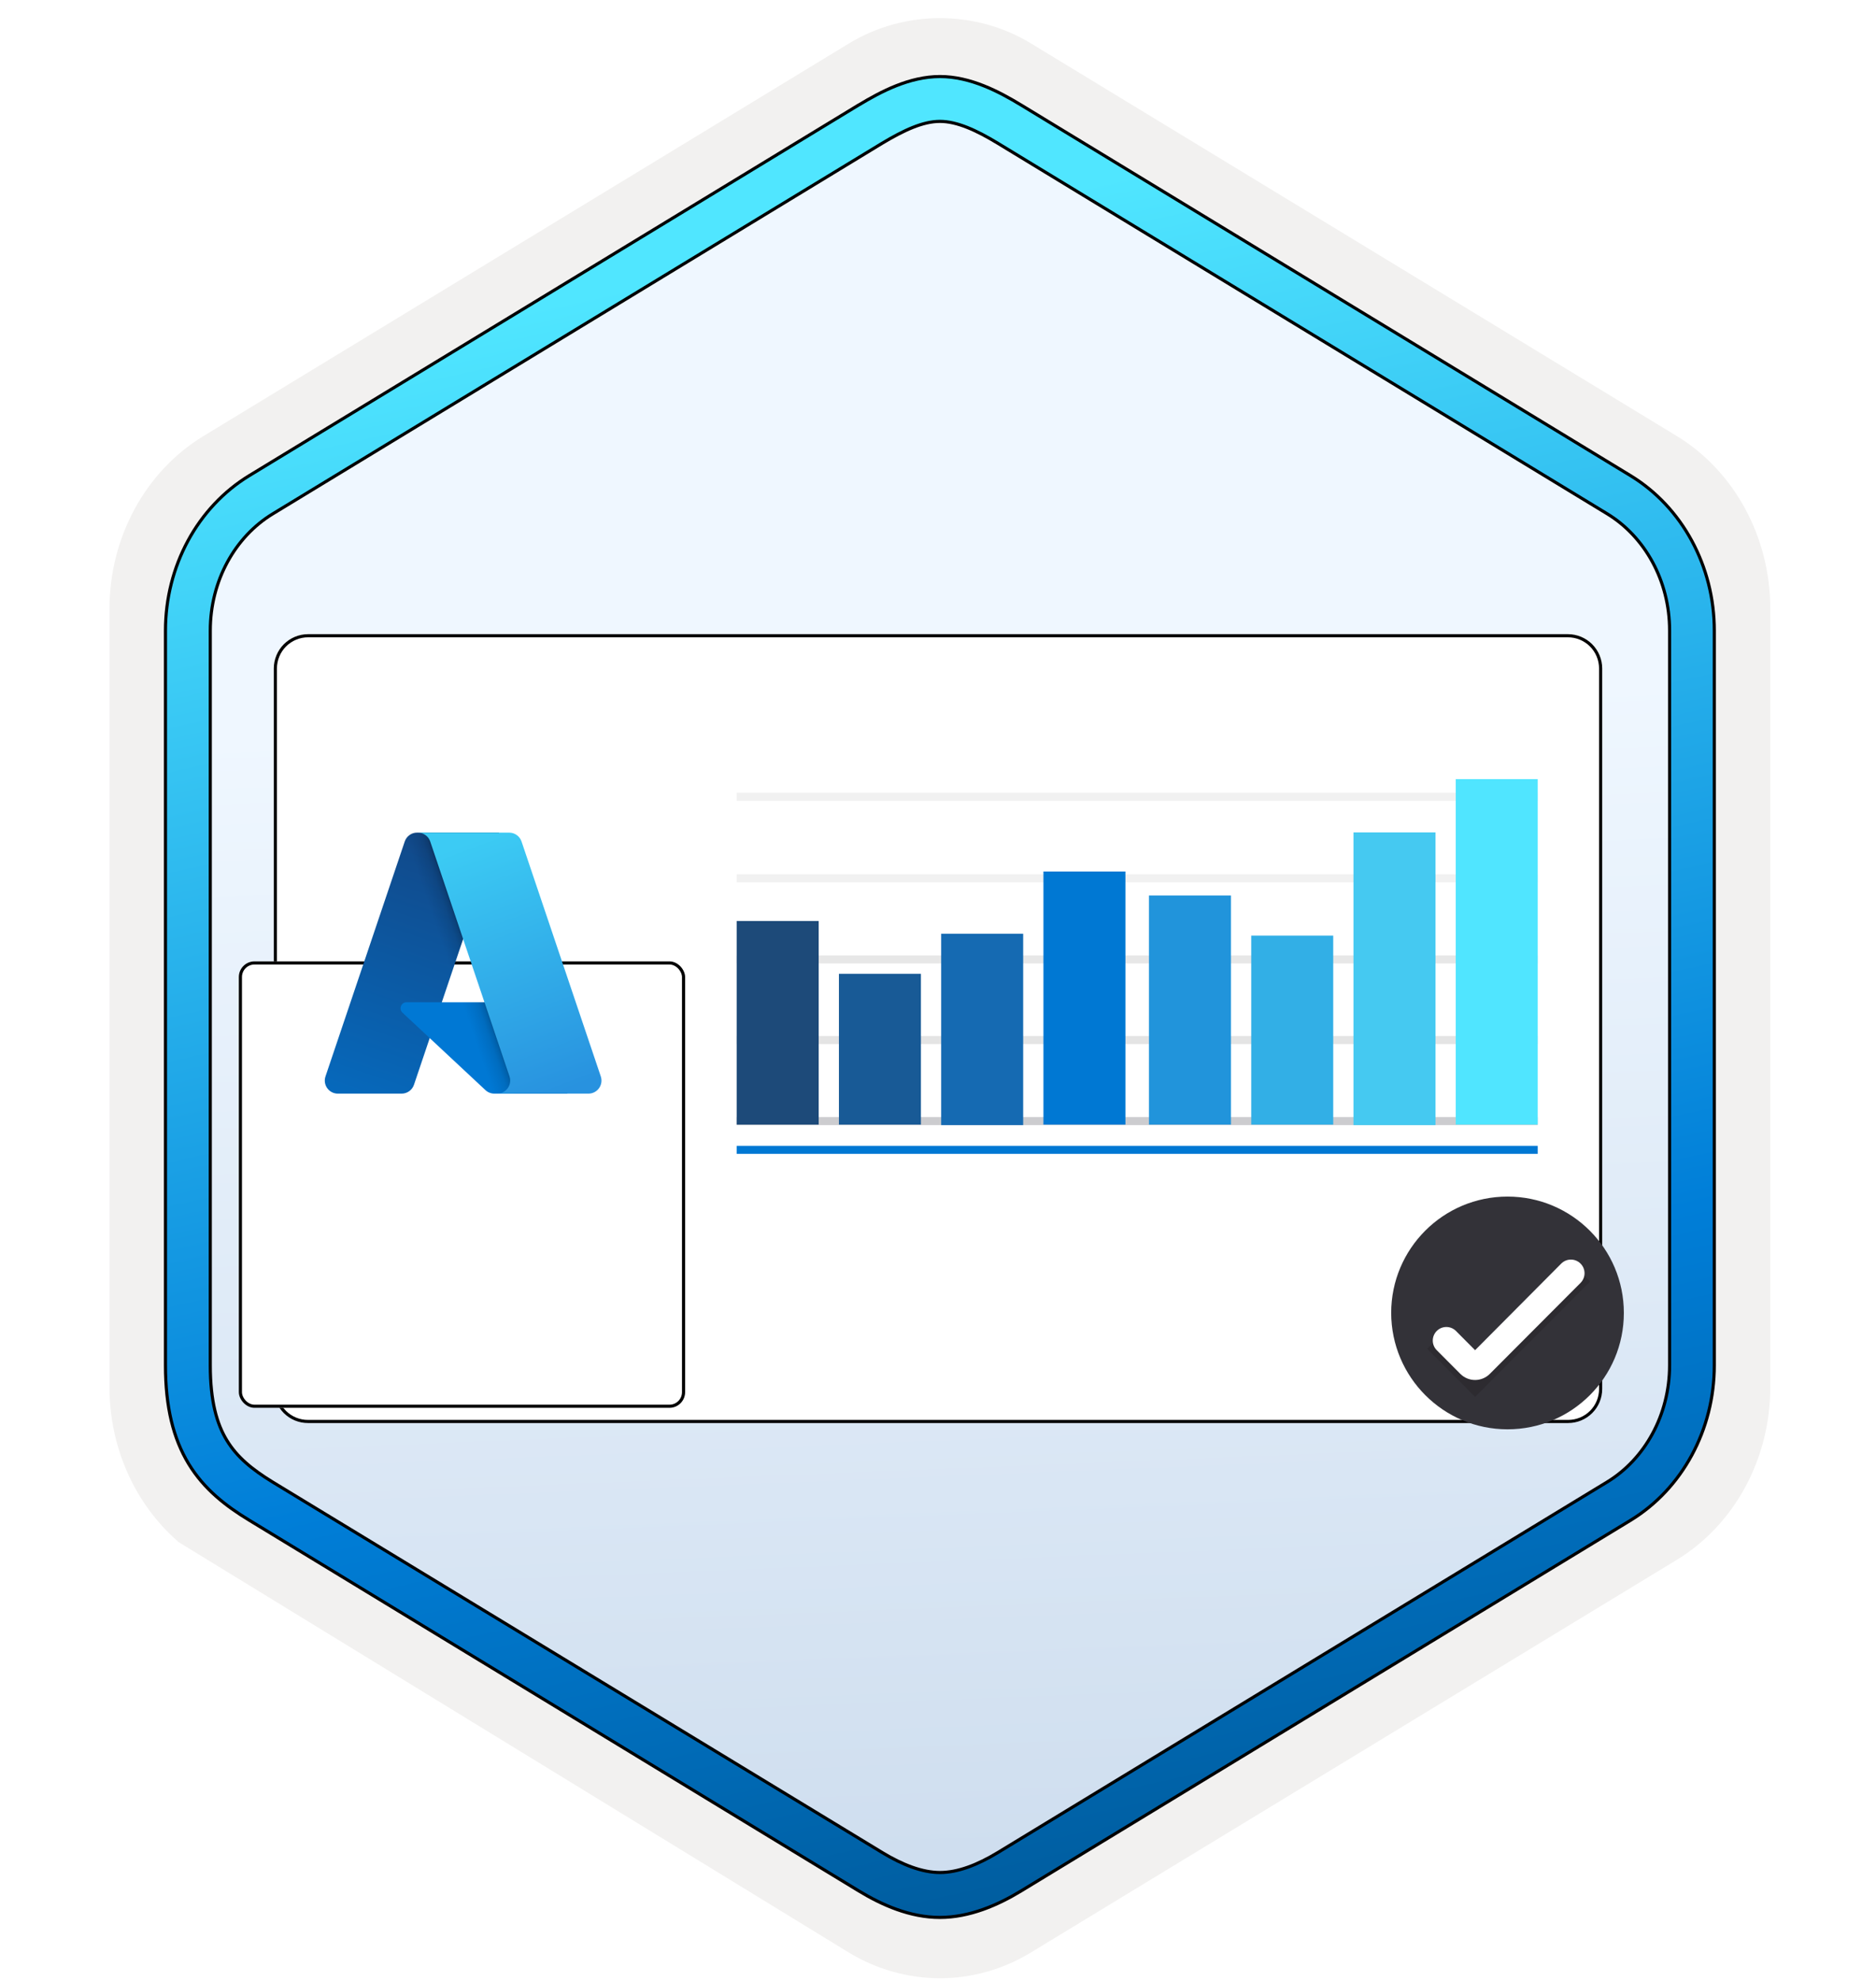 <svg width="180" height="190" viewBox="0 0 180 190" fill="none" xmlns="http://www.w3.org/2000/svg">
<g clip-path="url(#clip0_2430_67)">
<path d="M90.186 189.742C93.246 189.742 96.256 188.892 98.916 187.272L160.886 149.612C166.426 146.242 169.856 139.912 169.856 133.072V58.362C169.856 51.542 166.426 45.202 160.886 41.822L98.916 4.162C93.586 0.922 86.766 0.942 81.466 4.162L19.496 41.842C13.956 45.212 10.506 51.542 10.506 58.382V133.082C10.506 138.842 12.956 144.262 17.056 147.832V147.862L81.466 187.292C84.106 188.892 87.126 189.742 90.186 189.742ZM90.836 8.692C92.786 8.692 95.266 9.902 96.976 10.952L157.736 48.142C161.486 50.422 163.606 57.022 163.606 61.772L162.976 133.072C162.976 137.822 159.776 142.092 156.026 144.372L95.626 180.752C92.196 182.842 89.406 182.842 85.966 180.752L24.756 144.282C21.006 142.002 17.986 137.802 17.986 133.072V59.432C17.986 54.692 20.716 49.802 24.486 47.512L85.066 10.952C86.766 9.912 88.886 8.692 90.836 8.692Z" fill="#F2F1F0"/>
<path fill-rule="evenodd" clip-rule="evenodd" d="M98.086 12.272C95.636 10.772 92.916 10.022 90.186 10.022C87.456 10.022 84.736 10.782 82.286 12.272L26.156 46.602C21.136 49.672 18.026 55.422 18.026 61.672V129.772C18.026 136.002 21.126 141.772 26.156 144.842L82.286 179.172C84.736 180.672 87.456 181.422 90.186 181.422C92.916 181.422 95.636 180.682 98.086 179.172L154.216 144.842C159.236 141.772 162.346 136.002 162.346 129.772V61.672C162.346 55.442 159.246 49.692 154.216 46.602L98.086 12.272Z" fill="url(#paint0_linear_2430_67)"/>
<path d="M21.774 138.164L21.773 138.164C20.812 136.594 20.176 134.403 20.176 130.962V60.482C20.176 55.701 22.561 51.481 26.164 49.29L84.623 13.751C86.713 12.5 88.541 11.642 90.186 11.642C91.82 11.642 93.679 12.491 95.738 13.74C95.738 13.74 95.738 13.74 95.738 13.74L154.208 49.28C157.81 51.471 160.196 55.691 160.196 60.472V130.952C160.196 135.723 157.81 139.953 154.208 142.144L95.748 177.684C93.797 178.868 91.906 179.602 90.196 179.602C88.486 179.602 86.594 178.868 84.644 177.684L26.164 142.154C24.163 140.929 22.736 139.744 21.774 138.164ZM97.974 10.074L97.973 10.074C95.862 8.793 93.121 7.342 90.186 7.342C87.253 7.342 84.522 8.791 82.434 10.048C82.421 10.051 82.409 10.057 82.398 10.064L23.928 45.614C23.928 45.614 23.928 45.614 23.928 45.614C18.96 48.633 15.876 54.303 15.876 60.482V130.962C15.876 134.941 16.619 137.96 18.097 140.4L18.098 140.4C19.575 142.829 21.659 144.445 23.928 145.82C23.928 145.82 23.928 145.82 23.928 145.82L82.388 181.36C84.617 182.716 87.315 183.912 90.176 183.912C93.035 183.912 95.744 182.726 97.974 181.37L156.434 145.83C161.401 142.811 164.486 137.141 164.486 130.962V60.482C164.486 54.303 161.401 48.633 156.434 45.614L97.974 10.074Z" fill="url(#paint1_linear_2430_67)" stroke="black" stroke-width="0.3" stroke-linejoin="round"/>
<g filter="url(#filter0_d_2430_67)">
<path d="M153.729 61.571V60.117C153.729 59.245 153.383 58.408 152.766 57.791C152.149 57.174 151.312 56.827 150.44 56.827H29.56C29.128 56.827 28.702 56.912 28.303 57.078C27.904 57.243 27.54 57.486 27.234 57.791C26.929 58.097 26.687 58.459 26.522 58.858C26.357 59.257 26.27 59.685 26.27 60.117V129.227C26.27 129.657 26.356 130.084 26.522 130.482C26.688 130.879 26.931 131.24 27.237 131.544C27.543 131.847 27.906 132.087 28.305 132.25C28.704 132.412 29.13 132.494 29.56 132.491H150.465C150.893 132.491 151.319 132.407 151.715 132.242C152.111 132.078 152.47 131.838 152.773 131.535C153.076 131.232 153.316 130.872 153.48 130.476C153.645 130.08 153.729 129.655 153.729 129.227V61.571Z" fill="white"/>
<path d="M29.56 132.341L29.559 132.341C29.148 132.344 28.742 132.266 28.362 132.111C27.981 131.956 27.634 131.727 27.342 131.437C27.051 131.148 26.819 130.803 26.66 130.424C26.502 130.045 26.421 129.637 26.421 129.227V60.117C26.421 59.705 26.503 59.297 26.661 58.916C26.819 58.535 27.049 58.189 27.34 57.897C27.632 57.606 27.979 57.374 28.36 57.216C28.741 57.059 29.148 56.977 29.56 56.977H150.44C151.272 56.977 152.071 57.308 152.66 57.897C153.248 58.486 153.579 59.285 153.579 60.117V61.571V129.227C153.579 129.635 153.498 130.041 153.342 130.419C153.185 130.797 152.956 131.14 152.667 131.429C152.378 131.718 152.035 131.947 151.657 132.104C151.28 132.26 150.874 132.341 150.465 132.341H29.56Z" stroke="black" stroke-width="0.3"/>
</g>
<path d="M147.543 107.915V107.146H70.683V107.915H147.543Z" fill="#CCCCCF"/>
<path d="M147.543 100.139V99.37H70.683V100.139H147.543Z" fill="#E4E4E4"/>
<path d="M147.543 92.408V91.639H70.683V92.408H147.543Z" fill="#E7E7E7"/>
<path d="M147.543 84.631V83.862H70.683V84.631H147.543Z" fill="#F1F1F1"/>
<path d="M147.543 76.855V76.041H70.683V76.81H147.543V76.855Z" fill="#F1F1F1"/>
<path d="M147.543 110.673V109.905H70.683V110.673H147.543Z" fill="#0078D3"/>
<path d="M78.55 88.336H70.683V107.87H78.55V88.336Z" fill="#1D4A79"/>
<path d="M88.361 93.403H80.494V107.87H88.361V93.403Z" fill="#185A96"/>
<path d="M98.172 89.56H90.305V107.915H98.172V89.56Z" fill="#156AB2"/>
<path d="M107.983 83.591H100.116V107.87H107.983V83.591Z" fill="#0078D3"/>
<path d="M118.11 85.897H110.243V107.87H118.11V85.897Z" fill="#2194DB"/>
<path d="M127.921 89.74H120.054V107.87H127.921V89.74Z" fill="#32AFE6"/>
<path d="M137.732 79.839H129.865V107.915H137.732V79.839Z" fill="#45C9F1"/>
<path d="M147.543 74.73H139.676V107.87H147.543V74.73Z" fill="#50E5FF"/>
<g filter="url(#filter1_ddddd_2430_67)">
<rect x="22.916" y="71.211" width="42.819" height="42.819" rx="1.5" fill="white"/>
<rect x="23.066" y="71.361" width="42.52" height="42.52" rx="1.35" stroke="black" stroke-width="0.3"/>
</g>
<path d="M38.833 80.714C39.005 80.205 39.482 79.862 40.019 79.862H47.882L39.721 104.044C39.549 104.553 39.072 104.896 38.535 104.896H32.416C31.559 104.896 30.956 104.055 31.23 103.244L38.833 80.714Z" fill="url(#paint2_linear_2430_67)"/>
<path d="M51.398 96.134H39.006C38.485 96.134 38.234 96.772 38.615 97.127L46.577 104.559C46.809 104.775 47.114 104.896 47.431 104.896H54.448L51.398 96.134Z" fill="#0078D4"/>
<path d="M47.879 79.862H39.117L30.668 104.896H39.43L41.229 99.565L46.94 104.896H54.45L51.4 96.134H42.387L47.879 79.862Z" fill="url(#paint3_linear_2430_67)"/>
<path d="M50.041 80.714C49.87 80.205 49.392 79.862 48.855 79.862H40.054H40.094C40.631 79.862 41.108 80.205 41.28 80.714L48.884 103.244C49.157 104.055 48.554 104.896 47.698 104.896H47.564H56.459C57.316 104.896 57.919 104.055 57.645 103.244L50.041 80.714Z" fill="url(#paint4_linear_2430_67)"/>
<path d="M144.645 137.093C150.811 137.093 155.807 132.098 155.807 125.931C155.807 119.765 150.811 114.77 144.645 114.77C138.479 114.77 133.483 119.765 133.483 125.931C133.498 132.098 138.494 137.093 144.645 137.093Z" fill="#333238"/>
<path opacity="0.3" d="M150.723 121.055L141.533 130.29L138.776 127.518L136.938 129.371L141.533 133.981L152.576 122.908L150.723 121.055Z" fill="#1F1D20"/>
<path d="M151.651 121.197C151.139 120.685 150.308 120.686 149.797 121.199L141.533 129.504L139.701 127.663C139.191 127.15 138.361 127.15 137.851 127.664C137.346 128.173 137.347 128.995 137.853 129.503L140.116 131.774C140.898 132.558 142.167 132.558 142.949 131.774L151.652 123.048C152.162 122.536 152.162 121.708 151.651 121.197Z" fill="white"/>
</g>
<defs>
<filter id="filter0_d_2430_67" x="22.27" y="56.827" width="135.459" height="83.664" filterUnits="userSpaceOnUse" color-interpolation-filters="sRGB">
<feFlood flood-opacity="0" result="BackgroundImageFix"/>
<feColorMatrix in="SourceAlpha" type="matrix" values="0 0 0 0 0 0 0 0 0 0 0 0 0 0 0 0 0 0 127 0" result="hardAlpha"/>
<feOffset dy="4"/>
<feGaussianBlur stdDeviation="2"/>
<feComposite in2="hardAlpha" operator="out"/>
<feColorMatrix type="matrix" values="0 0 0 0 0 0 0 0 0 0 0 0 0 0 0 0 0 0 0.25 0"/>
<feBlend mode="normal" in2="BackgroundImageFix" result="effect1_dropShadow_2430_67"/>
<feBlend mode="normal" in="SourceGraphic" in2="effect1_dropShadow_2430_67" result="shape"/>
</filter>
<filter id="filter1_ddddd_2430_67" x="18.916" y="70.211" width="50.82" height="58.82" filterUnits="userSpaceOnUse" color-interpolation-filters="sRGB">
<feFlood flood-opacity="0" result="BackgroundImageFix"/>
<feColorMatrix in="SourceAlpha" type="matrix" values="0 0 0 0 0 0 0 0 0 0 0 0 0 0 0 0 0 0 127 0" result="hardAlpha"/>
<feOffset/>
<feColorMatrix type="matrix" values="0 0 0 0 0 0 0 0 0 0 0 0 0 0 0 0 0 0 0.1 0"/>
<feBlend mode="normal" in2="BackgroundImageFix" result="effect1_dropShadow_2430_67"/>
<feColorMatrix in="SourceAlpha" type="matrix" values="0 0 0 0 0 0 0 0 0 0 0 0 0 0 0 0 0 0 127 0" result="hardAlpha"/>
<feOffset dy="1"/>
<feGaussianBlur stdDeviation="1"/>
<feColorMatrix type="matrix" values="0 0 0 0 0 0 0 0 0 0 0 0 0 0 0 0 0 0 0.1 0"/>
<feBlend mode="normal" in2="effect1_dropShadow_2430_67" result="effect2_dropShadow_2430_67"/>
<feColorMatrix in="SourceAlpha" type="matrix" values="0 0 0 0 0 0 0 0 0 0 0 0 0 0 0 0 0 0 127 0" result="hardAlpha"/>
<feOffset dy="3"/>
<feGaussianBlur stdDeviation="1.5"/>
<feColorMatrix type="matrix" values="0 0 0 0 0 0 0 0 0 0 0 0 0 0 0 0 0 0 0.09 0"/>
<feBlend mode="normal" in2="effect2_dropShadow_2430_67" result="effect3_dropShadow_2430_67"/>
<feColorMatrix in="SourceAlpha" type="matrix" values="0 0 0 0 0 0 0 0 0 0 0 0 0 0 0 0 0 0 127 0" result="hardAlpha"/>
<feOffset dy="6"/>
<feGaussianBlur stdDeviation="2"/>
<feColorMatrix type="matrix" values="0 0 0 0 0 0 0 0 0 0 0 0 0 0 0 0 0 0 0.05 0"/>
<feBlend mode="normal" in2="effect3_dropShadow_2430_67" result="effect4_dropShadow_2430_67"/>
<feColorMatrix in="SourceAlpha" type="matrix" values="0 0 0 0 0 0 0 0 0 0 0 0 0 0 0 0 0 0 127 0" result="hardAlpha"/>
<feOffset dy="11"/>
<feGaussianBlur stdDeviation="2"/>
<feColorMatrix type="matrix" values="0 0 0 0 0 0 0 0 0 0 0 0 0 0 0 0 0 0 0.01 0"/>
<feBlend mode="normal" in2="effect4_dropShadow_2430_67" result="effect5_dropShadow_2430_67"/>
<feBlend mode="normal" in="SourceGraphic" in2="effect5_dropShadow_2430_67" result="shape"/>
</filter>
<linearGradient id="paint0_linear_2430_67" x1="96.826" y1="3.084" x2="105.003" y2="204.58" gradientUnits="userSpaceOnUse">
<stop offset="0.319" stop-color="#EFF7FF"/>
<stop offset="1" stop-color="#C7D8EB"/>
</linearGradient>
<linearGradient id="paint1_linear_2430_67" x1="49.672" y1="16.909" x2="103.377" y2="257.876" gradientUnits="userSpaceOnUse">
<stop offset="0.051" stop-color="#50E6FF"/>
<stop offset="0.49" stop-color="#007ED8"/>
<stop offset="1" stop-color="#002D4C"/>
</linearGradient>
<linearGradient id="paint2_linear_2430_67" x1="39.965" y1="80.729" x2="31.801" y2="104.849" gradientUnits="userSpaceOnUse">
<stop stop-color="#114A8B"/>
<stop offset="1" stop-color="#0669BC"/>
</linearGradient>
<linearGradient id="paint3_linear_2430_67" x1="46.492" y1="96.141" x2="44.557" y2="96.801" gradientUnits="userSpaceOnUse">
<stop stop-opacity="0.3"/>
<stop offset="0.071" stop-opacity="0.2"/>
<stop offset="0.321" stop-opacity="0.1"/>
<stop offset="0.623" stop-opacity="0.05"/>
<stop offset="1" stop-opacity="0"/>
</linearGradient>
<linearGradient id="paint4_linear_2430_67" x1="45.136" y1="80.729" x2="54.098" y2="104.606" gradientUnits="userSpaceOnUse">
<stop stop-color="#3CCBF4"/>
<stop offset="1" stop-color="#2892DF"/>
</linearGradient>
<clipPath id="clip0_2430_67">
<rect width="180" height="190" fill="white"/>
</clipPath>
</defs>
</svg>
